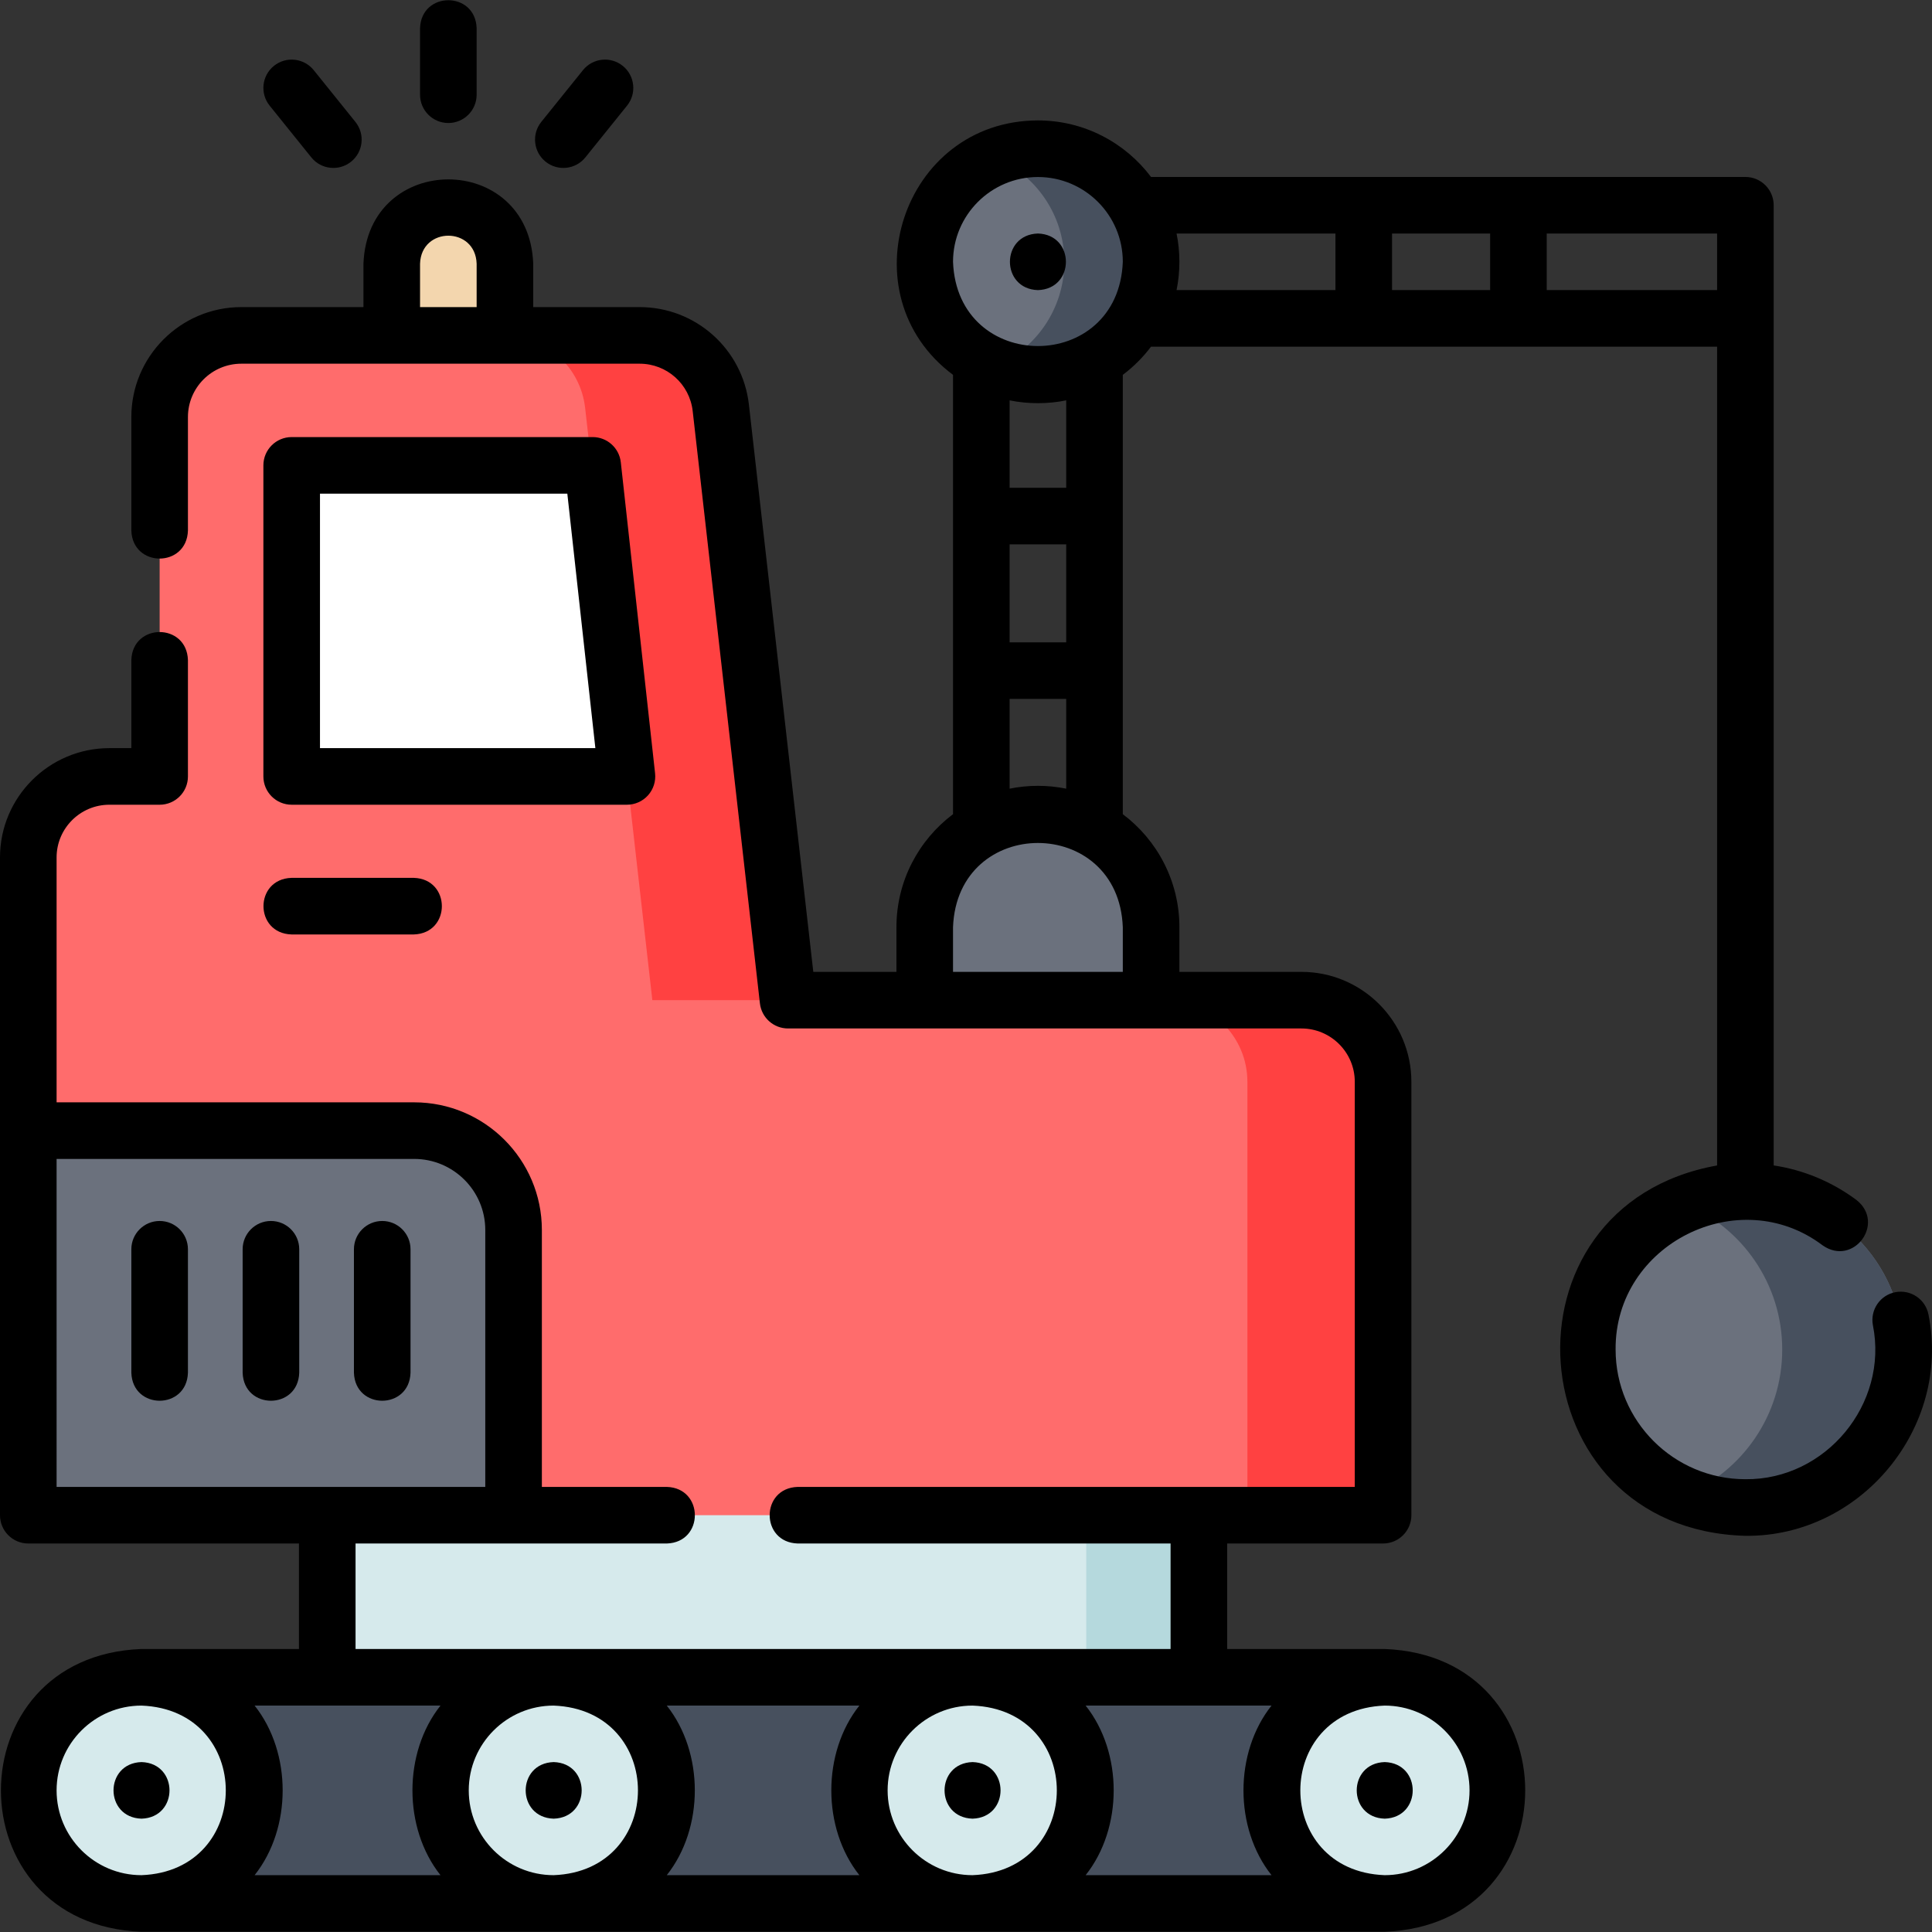 <svg id="Layer_1" enable-background="new 0 0 512.058 512.058" height="512" viewBox="0 0 512.058 512.058" width="512" xmlns="http://www.w3.org/2000/svg"><rect x="0" y="0" width="512.058" height="512.058" fill="#333333" stroke="none"/><g><path d="m118.83 54.9c-8.284 0-15 6.716-15 15v19.025h30v-19.025c0-8.284-6.716-15-15-15z" fill="#f3d6ae"/><path d="m86.737 388.023h231.017v70h-231.017z" fill="#d6eaec"/><path d="m287.902 388.023h29.851v70h-29.851z" fill="#b5d9dd"/><path d="m275.091 215.777c-16.568 0-30 13.419-30 29.973v19.334h59.999v-19.334c0-16.554-13.431-29.973-29.999-29.973z" fill="#6b717d"/><path d="m366.57 286.716v114.87h-359.07v-174.33c0-11.86 9.62-21.47 21.49-21.47h13.32v-95.26c0-11.95 9.69-21.63 21.65-21.63h105.57c11.01 0 20.27 8.26 21.51 19.19l17.82 157h136.06c11.96 0 21.65 9.68 21.65 21.63z" fill="#ff6c6c"/><path d="m136.12 325.986v75.6h-128.62v-101.92h102.27c14.55 0 26.35 11.78 26.35 26.32z" fill="#6b717d"/><path d="m37.491 444.523h329.501v60h-329.501z" fill="#47505e"/><g fill="#d6eaec"><ellipse cx="37.491" cy="474.523" rx="29.997" ry="30"/><ellipse cx="257.752" cy="474.523" rx="29.997" ry="30"/><ellipse cx="146.732" cy="474.523" rx="29.997" ry="30"/><ellipse cx="366.992" cy="474.523" rx="29.997" ry="30"/></g><g><path d="m305.091 69.417c0 16.57-13.43 30-30 30-4.08 0-7.96-.81-11.5-2.29-10.86-4.5-18.5-15.21-18.5-27.71 0-12.49 7.64-23.2 18.5-27.71 3.54-1.48 7.42-2.29 11.5-2.29 16.57 0 30 13.44 30 30z" fill="#6b717d"/><path d="m305.091 69.417c0 16.57-13.43 30-30 30-4.08 0-7.96-.81-11.5-2.29 10.86-4.5 18.5-15.21 18.5-27.71 0-12.49-7.64-23.2-18.5-27.71 3.54-1.48 7.42-2.29 11.5-2.29 16.57 0 30 13.44 30 30z" fill="#47505e"/></g><g><path d="m504.433 357.689c0 23.105-18.727 41.833-41.833 41.833-5.689 0-11.1-1.129-16.036-3.193-15.143-6.275-25.797-21.209-25.797-38.639 0-17.416 10.653-32.35 25.797-38.639 4.936-2.064 10.347-3.193 16.036-3.193 23.106-.002 41.833 18.739 41.833 41.831z" fill="#6b717d"/><path d="m504.433 357.689c0 23.105-18.727 41.833-41.833 41.833-5.689 0-11.1-1.129-16.036-3.193 15.143-6.275 25.797-21.209 25.797-38.639 0-17.416-10.653-32.35-25.797-38.639 4.936-2.064 10.347-3.193 16.036-3.193 23.106-.002 41.833 18.739 41.833 41.831z" fill="#47505e"/></g><path d="m166.168 205.786-9.086-82.444h-79.774v82.444z" fill="#fff"/><g fill="#ff4141"><path d="m191.04 108.086 17.82 157h-35.96l-17.82-157c-1.24-10.93-10.5-19.19-21.51-19.19h35.96c11.01 0 20.27 8.26 21.51 19.19z"/><path d="m366.57 286.716v114.87h-35.96v-114.87c0-11.95-9.69-21.63-21.65-21.63h35.96c11.96 0 21.65 9.68 21.65 21.63z"/></g></g><g><path d="m71.809 323.609c-4.142 0-7.5 3.357-7.5 7.5v32.71c.307 9.916 14.696 9.909 15 0v-32.71c0-4.143-3.358-7.5-7.5-7.5z"/><path d="m42.311 323.609c-4.142 0-7.5 3.357-7.5 7.5v32.71c.307 9.916 14.696 9.909 15 0v-32.71c0-4.143-3.357-7.5-7.5-7.5z"/><path d="m101.306 323.609c-4.142 0-7.5 3.357-7.5 7.5v32.71c.307 9.916 14.696 9.909 15 0v-32.71c0-4.143-3.358-7.5-7.5-7.5z"/><path d="m118.829 32.603c4.142 0 7.5-3.357 7.5-7.5v-17.607c-.307-9.916-14.696-9.909-15 0v17.606c0 4.143 3.358 7.501 7.5 7.501z"/><path d="m82.512 41.715c2.611 3.24 7.341 3.721 10.545 1.136 3.226-2.599 3.735-7.319 1.136-10.546l-11.044-13.712c-2.599-3.224-7.32-3.734-10.545-1.136-3.226 2.599-3.735 7.319-1.136 10.546z"/><path d="m144.602 42.851c3.203 2.586 7.935 2.103 10.545-1.136l11.044-13.712c2.599-3.227 2.09-7.947-1.136-10.546-3.227-2.6-7.948-2.088-10.545 1.136l-11.044 13.712c-2.598 3.226-2.09 7.947 1.136 10.546z"/><path d="m511.135 348.449c-.771-4.068-4.693-6.741-8.766-5.973-4.069.771-6.743 4.695-5.973 8.766 4.171 20.843-12.489 41.034-33.797 40.809-18.968 0-34.399-15.415-34.399-34.362-.236-27.922 32.659-44.44 54.898-27.599 8.144 5.665 16.718-5.89 8.943-12.043-6.536-4.854-14.013-7.961-21.942-9.16v-254.483c0-4.143-3.357-7.5-7.5-7.5h-157.529c-6.848-9.095-17.738-14.987-29.979-14.987-36.009.077-50.98 46.195-22.5 67.433v116.44c-9.103 6.844-15 17.726-15 29.96v11.835h-22.035l-17.064-150.343c-1.673-14.735-14.125-25.848-28.964-25.848h-28.199v-11.494c-1.135-29.816-43.875-29.793-44.999 0v11.495h-32.368c-16.073 0-29.15 13.068-29.15 29.131v30.085c.307 9.916 14.696 9.909 15 0v-30.085c0-7.792 6.348-14.131 14.15-14.131h105.567c7.204 0 13.248 5.391 14.06 12.539l17.819 156.997c.43 3.791 3.637 6.654 7.452 6.654h136.062c7.802 0 14.149 6.339 14.149 14.131v107.373h-147.643c-9.916.307-9.909 14.696 0 15h98.825v27.961h-216.016v-27.961h82.496c9.916-.307 9.909-14.696 0-15h-33.116v-68.103c0-18.65-15.183-33.824-33.845-33.824h-94.772v-64.906c0-7.703 6.275-13.97 13.989-13.97h13.323c4.142 0 7.5-3.357 7.5-7.5v-30.833c-.307-9.916-14.696-9.909-15 0v23.333h-5.823c-15.985 0-28.989 12.996-28.989 28.97v174.333c0 4.143 3.358 7.5 7.5 7.5h71.737v27.961h-41.74c-49.689 1.89-49.652 73.074 0 74.946h329.495c49.69-1.891 49.651-73.074 0-74.946h-41.739v-27.961h41.318c4.143 0 7.5-3.357 7.5-7.5v-114.873c0-16.062-13.076-29.131-29.149-29.131h-32.332v-11.835c0-12.234-5.897-23.117-15-29.96v-116.439c2.83-2.128 5.35-4.646 7.48-7.474h150.03v217.017c-59.569 10.669-53.455 96.467 7.501 98.158 30.583.321 54.521-28.668 48.534-58.603zm-399.805-267.054v-11.495c.316-9.915 14.687-9.907 14.999 0v11.495zm-96.33 225.767h94.772c10.391 0 18.845 8.444 18.845 18.824v68.103h-113.617zm109.239 167.362c0-12.392 10.092-22.474 22.497-22.474 29.804 1.131 29.797 43.821 0 44.946-12.405 0-22.497-10.081-22.497-22.472zm-7.491 22.472h-49.263c9.912-12.481 9.91-32.467 0-44.946h49.264c-9.912 12.481-9.911 32.467-.001 44.946zm59.975-44.946h51.044c-9.911 12.481-9.911 32.467 0 44.946h-51.043c9.911-12.481 9.909-32.467-.001-44.946zm58.534 22.474c0-12.392 10.092-22.474 22.497-22.474 29.804 1.13 29.797 43.821 0 44.946-12.405 0-22.497-10.081-22.497-22.472zm52.484-22.474h49.264c-9.911 12.481-9.91 32.467 0 44.946h-49.264c9.912-12.481 9.911-32.467 0-44.946zm-272.741 22.474c0-12.392 10.092-22.474 22.497-22.474 29.804 1.131 29.797 43.821 0 44.946-12.405 0-22.497-10.081-22.497-22.472zm374.489 0c0 12.392-10.092 22.473-22.497 22.473-29.804-1.13-29.795-43.82 0-44.946 12.406-.001 22.497 10.081 22.497 22.473zm5.459-412.62v14.973h-25.999v-14.973zm-119.857-14.987c12.406 0 22.499 10.082 22.499 22.474-1.13 29.772-43.873 29.763-44.999 0 0-12.392 10.093-22.474 22.5-22.474zm7.499 123.329h-14.999v-25.964h14.999zm-29.999 87.339v-11.835c1.134-29.779 43.876-29.757 44.999 0v11.835zm22.5-49.308c-2.568 0-5.076.26-7.5.753v-23.784h14.999v23.784c-2.424-.493-4.932-.753-7.499-.753zm7.499-78.995h-14.999v-23.172c4.819 1 10.18 1 14.999 0zm29.248-67.378h42.111v14.973h-42.111c.999-4.81.999-10.162 0-14.973zm98.11 14.973v-14.973h45.152v14.973z"/><path d="m77.308 213.286h88.86c2.132 0 4.164-.907 5.586-2.495 1.422-1.589 2.102-3.707 1.869-5.826l-9.085-82.444c-.419-3.802-3.631-6.679-7.455-6.679h-79.775c-4.142 0-7.5 3.357-7.5 7.5v82.444c0 4.143 3.358 7.5 7.5 7.5zm7.5-82.444h65.556l7.432 67.444h-72.988z"/><path d="m77.268 247.668h32.41c9.916-.307 9.909-14.696 0-15h-32.41c-9.916.307-9.909 14.696 0 15z"/><g><path d="m37.507 467.021c-9.894.306-9.892 14.696 0 15 9.894-.306 9.892-14.696 0-15z"/><path d="m146.747 467.021c-9.894.306-9.892 14.696 0 15 9.894-.306 9.892-14.696 0-15z"/><path d="m257.767 467.021c-9.894.306-9.892 14.696 0 15 9.894-.306 9.892-14.696 0-15z"/><path d="m367.007 467.021c-9.894.306-9.892 14.696 0 15 9.894-.306 9.892-14.696 0-15z"/></g><path d="m275.091 61.89c-9.894.306-9.892 14.696 0 15 9.894-.306 9.891-14.695 0-15z"/></g></svg>